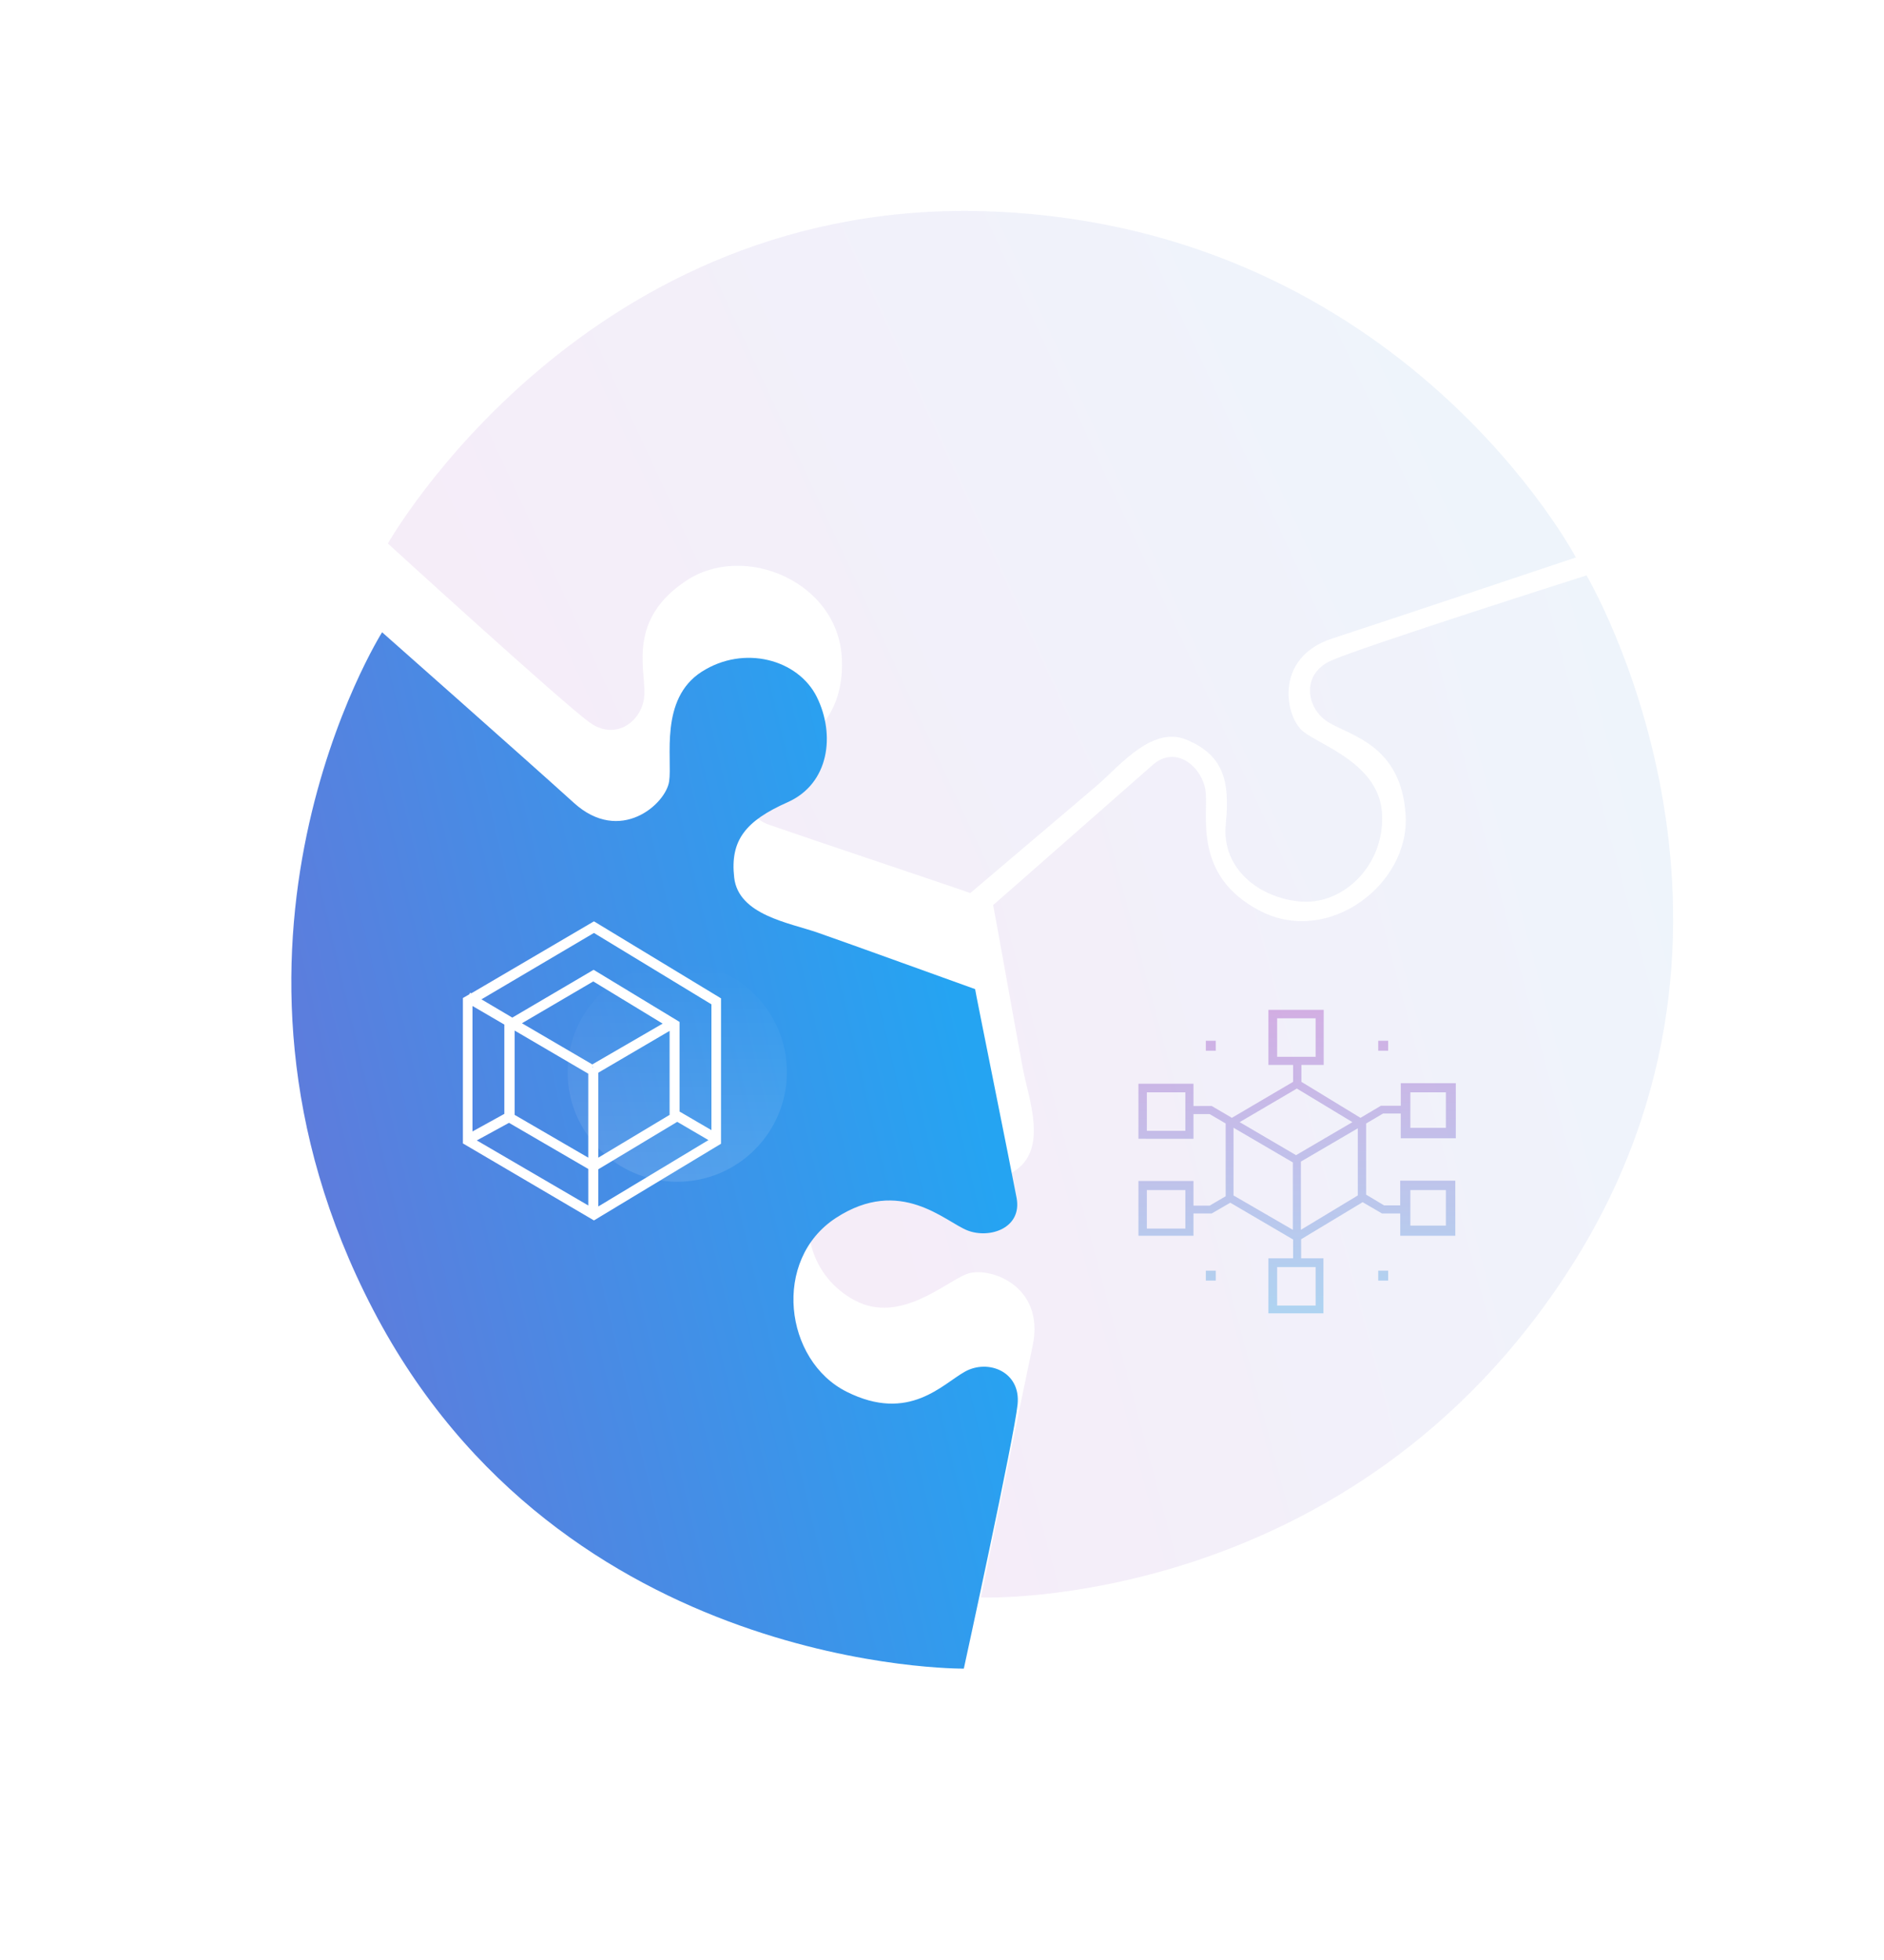 <svg xmlns="http://www.w3.org/2000/svg" xmlns:xlink="http://www.w3.org/1999/xlink" viewBox="0 0 339.507 353.095">
  <defs>
    <style>
      .cls-1 {
        fill: none;
        opacity: 0.5;
      }

      .cls-2 {
        opacity: 0.1;
        fill: url(#linear-gradient);
      }

      .cls-3 {
        fill: url(#linear-gradient-3);
      }

      .cls-4 {
        opacity: 0.4;
        fill: url(#linear-gradient-4);
      }

      .cls-5 {
        fill: #fff;
      }

      .cls-6 {
        opacity: 0.12;
        fill: url(#linear-gradient-6);
      }

      .cls-7 {
        filter: url(#Path_154);
      }
    </style>
    <linearGradient id="linear-gradient" y1="0.5" x2="1.107" y2="0.192" gradientUnits="objectBoundingBox">
      <stop offset="0" stop-color="#a34bc1"/>
      <stop offset="1" stop-color="#4aa9e4"/>
    </linearGradient>
    <linearGradient id="linear-gradient-3" x1="-1.224" y1="0.955" x2="0.83" y2="0.176" gradientUnits="objectBoundingBox">
      <stop offset="0" stop-color="#a34bc1"/>
      <stop offset="1" stop-color="#25a4f2"/>
    </linearGradient>
    <filter id="Path_154" x="0" y="61.4" width="235.917" height="291.695" filterUnits="userSpaceOnUse">
      <feOffset dx="1" dy="13" input="SourceAlpha"/>
      <feGaussianBlur stdDeviation="17.5" result="blur"/>
      <feFlood flood-color="#9c4ec3" flood-opacity="0.349"/>
      <feComposite operator="in" in2="blur"/>
      <feComposite in="SourceGraphic"/>
    </filter>
    <linearGradient id="linear-gradient-4" x1="0.5" y1="0" x2="0.5" y2="1" xlink:href="#linear-gradient"/>
    <linearGradient id="linear-gradient-6" x1="0.5" x2="0.5" y2="1" gradientUnits="objectBoundingBox">
      <stop offset="0" stop-color="#fff" stop-opacity="0"/>
      <stop offset="1" stop-color="#fff"/>
    </linearGradient>
  </defs>
  <g id="hom-protocol" transform="translate(0.007)">
    <path id="Path_151" data-name="Path 151" class="cls-1" d="M0,0H326V326H0Z" transform="translate(13.5)"/>
    <path id="Path_152" data-name="Path 152" class="cls-2" d="M244.785,62.434s-33.249,11.123-43.893,14.591-8.492,14.232-5.2,16.8,13.754,5.86,14.173,14.89c.418,9.09-6.817,16.146-14.352,15.727-7.535-.478-14.651-5.8-13.814-13.993s-.718-12.438-6.937-15.129-12.02,4.485-16.146,8.073c-3.887,3.349-20.811,17.641-22.963,19.5.06-.06-31.036-10.465-36.3-12.319s-4.007-7.953-.658-10.585,14.472-5.561,13.814-19.375S94.926,59.683,84.46,66.62s-7.415,15.608-7.535,20.332c-.06,4.724-5.023,8.731-9.867,5.2C62.215,88.686,30.7,59.922,30.7,59.922S66.281-3.047,139.955.122s104.83,62.312,104.83,62.312Z" transform="translate(39.19 37.993)"/>
    <path id="Path_153" data-name="Path 153" class="cls-2" d="M188.547,293.925s7-34.325,9.329-45.329-8.073-14.472-11.96-12.917-11.96,8.97-19.973,4.784c-8.073-4.186-10.585-13.993-6.458-20.272s12.379-9.807,19.016-4.964c6.7,4.844,11.123,5.621,16.565,1.555s2.093-12.678,1.076-18c-.957-5.023-4.844-26.85-5.382-29.6,0,.06,24.638-21.648,28.824-25.3,4.186-3.588,8.85.478,9.448,4.724s-2.452,15.309,9.867,21.648c12.259,6.339,26.97-4.784,26.193-17.282-.778-12.558-9.807-14.232-13.874-16.684s-5.023-8.671.419-11.123S297.683,109.8,297.683,109.8s36.9,62.252-2.751,124.5-106.385,59.625-106.385,59.625Z" transform="translate(-11.796 -6.145)"/>
    <g class="cls-7" transform="matrix(1, 0, 0, 1, -0.01, 0)">
      <path id="Path_154-2" data-name="Path 154" class="cls-3" d="M16.3,105.2s26.252,23.2,34.565,30.737,16.565.239,17.163-3.887-1.794-14.831,5.86-19.734,17.4-2.213,20.751,4.545,2.272,15.608-5.262,18.957-10.4,6.817-9.628,13.575,9.927,8.133,15.07,9.927c4.844,1.674,25.654,9.209,28.345,10.166-.06,0,6.458,32.173,7.475,37.614s-4.844,7.415-8.851,5.86-12.08-9.807-23.681-2.272-9.329,25.714,1.914,31.335,17.222-1.375,21.349-3.648,10.046,0,9.448,5.92-9.688,47.6-9.688,47.6-72.358.777-106.445-64.644S16.3,105.2,16.3,105.2Z" transform="translate(51.56 -4.3)"/>
    </g>
    <path id="Path_155" data-name="Path 155" class="cls-4" d="M33.338,54.676H23.419V44.757H27.87V41.37L16.548,34.741,13.21,36.677H9.919v4.016H0V30.822H9.919v4.451h2.9l2.9-1.694V20.468l-2.9-1.694h-2.9v4.451H0V13.306H9.919v4.016H13.21l3.629,2.129L27.87,12.968V9.92H23.419V0h9.968V9.92H29.371v3.048l10.645,6.484,3.677-2.178h3.581V13.21h9.919v9.919h-9.92V18.677H44.08l-3.049,1.791V33.29l3.242,1.936h2.9V30.774H57.1v9.919H47.176V36.677h-3.29L40.4,34.644,29.32,41.321v3.436h4.016v9.918Zm-8.344-8.341v6.936H31.93V46.336Zm14.538-25-10.258,6v12.29l10.258-6.193Zm-22.4-.1v12.2l10.693,6.193V27.483ZM1.518,32.464V39.4H8.454V32.464Zm47.484,0v6.4h6.4v-6.4ZM28.548,14.177,18.241,20.226,28.4,26.177l10.161-5.951Zm-27.03.68v6.936H8.454V14.858Zm47.484,0v6.4h6.4v-6.4ZM24.994,1.519V8.455H31.93V1.519ZM45,48.773H43.21v-1.79H45Zm-31.064,0h-1.79v-1.79h1.79ZM45,7.355H43.21V5.565H45Zm-31.064,0h-1.79V5.565h1.79Z" transform="translate(205.146 181.923)"/>
    <path id="Path_156" data-name="Path 156" class="cls-4" d="M218.207,56.741V46.858l-8.739-5.306V34.114L198.284,27.3l-11.548,6.762v7.907l-8.271,4.838V56.69L171.6,60.7V73.5l11.548,6.71,7.022-4.213,8.479,4.942,7.958-4.786,7.022,4.057,11.184-6.762v-12.7ZM203.694,72.607V62.2l9.155,5.358V78.016l-7.282-4.265Zm9.779-6.5-8.739-5.15,3.069-1.821,5.826-3.381,8.583,5.2Zm-5.618-25.489v5.41l-8.791,5.15v-10.4l8.843-5.15-.052,4.994Zm-.988-6.242-8.739,5.1-8.739-5.15,8.843-5.2Zm-18.622,1.144,9.207,5.41V51.384l-8.791-5.1-.416-.26V35.518Zm-1.352,22.575,4.838,2.965-8.687,5.1-8.739-5.15,6.5-3.8,2.341-1.352ZM173.11,62.151l9.207,5.41V78.016l-9.207-5.358Zm10.82,15.813V67.4l8.635-5.046.208,6.97v3.329l-.416.26L188.5,75.1l.1.052Zm21.119-2.653-6.45,3.9-6.97-4.057,1.456-.884,1.3-.728-.1-4.213V60.747l-6.658-4.057-4.473-2.757-3.121,1.821V47.691l6.71-3.953V46.91l1.352.78,10.2,5.93,10.767-6.5.364-.208V43.425l7.178,4.369V55.7l-2.913-1.665-.052.052-.052-.052-6.606,3.8-4.838,2.809V60.7l-.1.052v12.8l2.653,1.561Zm9.363,2.653V67.4l8.843-5.15v10.4Z" transform="translate(-13.47 31.036)"/>
    <path id="Path_157" data-name="Path 157" class="cls-5" d="M82.921,223.9,60.8,236.877l-.179-.12-.179.3-1.136.658v26.192L82.921,277.78l22.9-13.814V237.774Zm0,2.093L104.09,238.85v22.664l-5.741-3.349V242.019L82.861,232.63,68.21,241.242l-5.561-3.289ZM61.034,239.149l5.741,3.349v16.086l-5.741,3.169Zm20.87,35.94L61.812,263.368l5.8-3.169L81.9,268.511Zm0-8.611-13.276-7.714v-15.19L81.9,251.348v15.129Zm.718-16.266.06-.119.06.119Zm0-.538-12.678-7.415L82.8,234.724l12.5,7.6Zm13.933-6.04v15.129L83.7,266.478V251.169ZM83.7,268.571l14.232-8.552,5.621,3.289L83.7,275.268Z" transform="translate(24.104 -57.924)"/>
    <circle id="Ellipse_15" data-name="Ellipse 15" class="cls-6" cx="19.756" cy="19.756" r="19.756" transform="translate(102.283 173.377)"/>
  </g>
</svg>
